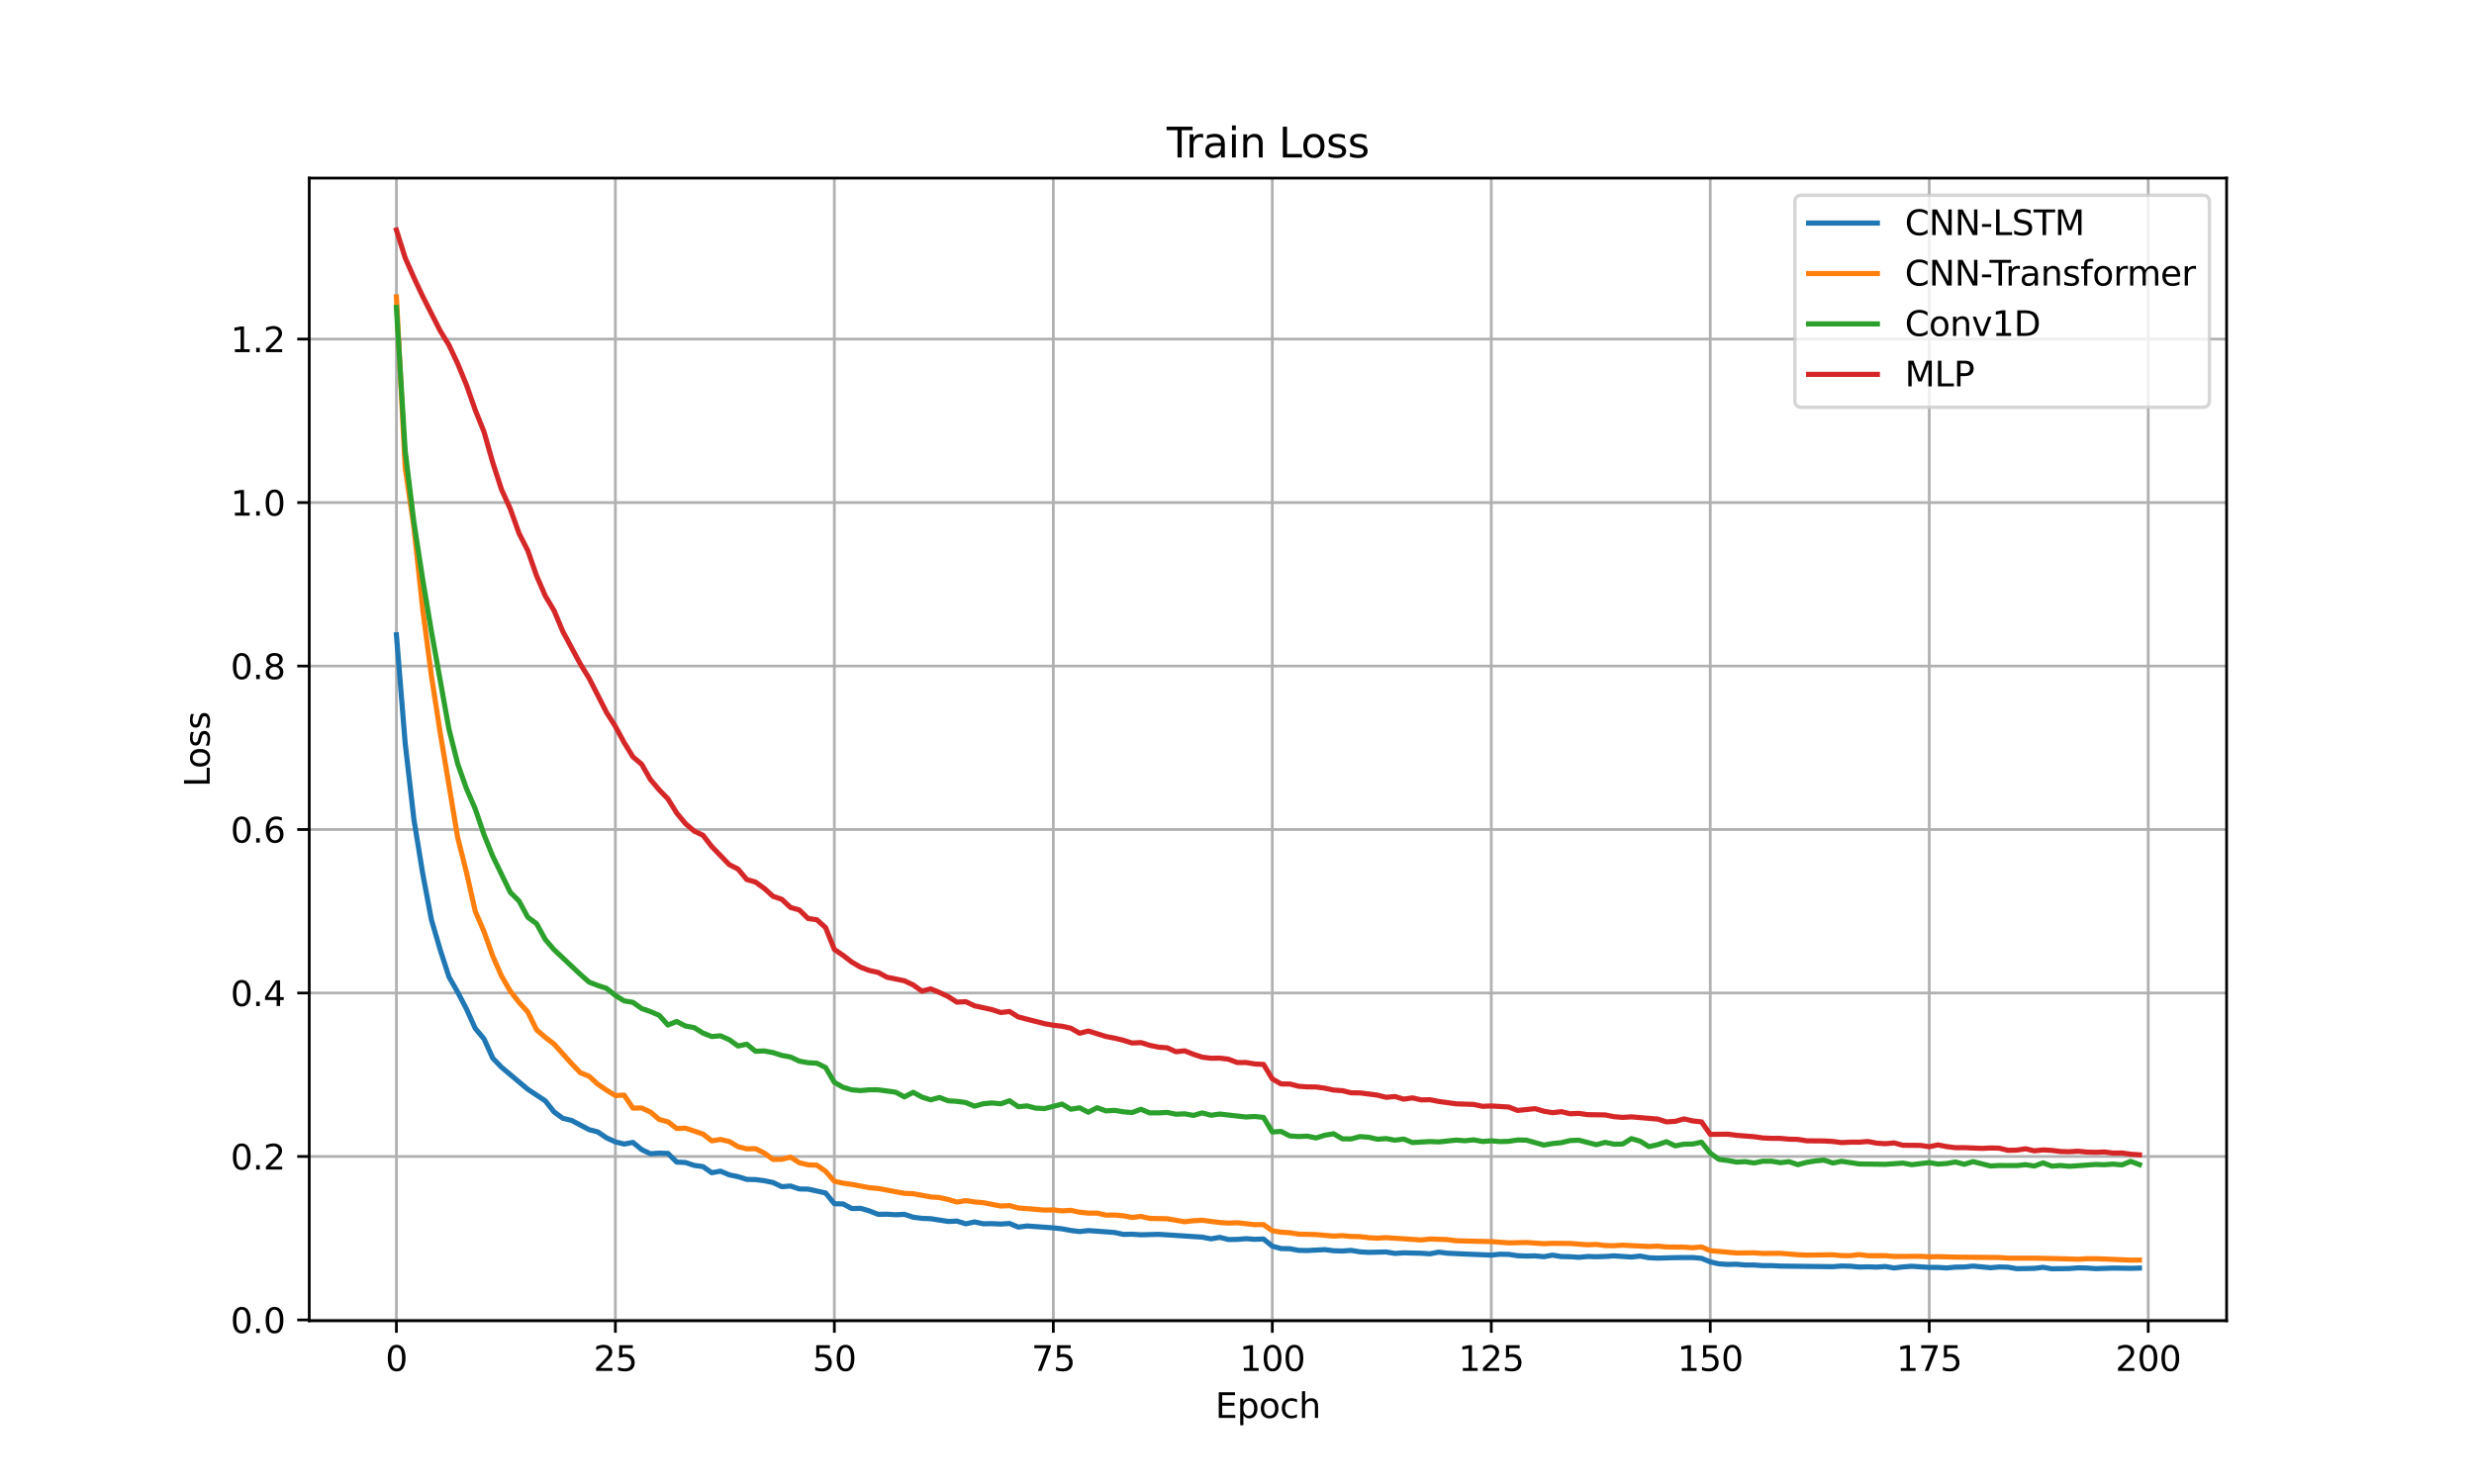 <?xml version="1.0" encoding="utf-8" standalone="no"?>
<!DOCTYPE svg PUBLIC "-//W3C//DTD SVG 1.1//EN"
  "http://www.w3.org/Graphics/SVG/1.1/DTD/svg11.dtd">
<svg xmlns:xlink="http://www.w3.org/1999/xlink" width="720pt" height="432pt" viewBox="0 0 720 432" xmlns="http://www.w3.org/2000/svg" version="1.1">
 <defs>
  <style type="text/css">*{stroke-linejoin: round; stroke-linecap: butt}</style>
 </defs>
 <g id="figure_1">
  <g id="patch_1">
   <path d="M 0 432 
L 720 432 
L 720 0 
L 0 0 
z
" style="fill: #ffffff"/>
  </g>
  <g id="axes_1">
   <g id="patch_2">
    <path d="M 90 384.48 
L 648 384.48 
L 648 51.84 
L 90 51.84 
z
" style="fill: #ffffff"/>
   </g>
   <g id="matplotlib.axis_1">
    <g id="xtick_1">
     <g id="line2d_1">
      <path d="M 115.364 384.48 
L 115.364 51.84 
" clip-path="url(#pbad1e0568b)" style="fill: none; stroke: #b0b0b0; stroke-width: 0.8; stroke-linecap: square"/>
     </g>
     <g id="line2d_2">
      <defs>
       <path id="ma5fd27fd58" d="M 0 0 
L 0 3.5 
" style="stroke: #000000; stroke-width: 0.8"/>
      </defs>
      <g>
       <use xlink:href="#ma5fd27fd58" x="115.364" y="384.48" style="stroke: #000000; stroke-width: 0.8"/>
      </g>
     </g>
     <g id="text_1">
      <!-- 0 -->
      <g transform="translate(112.182 399.078)scale(0.1 -0.1)">
       <defs>
        <path id="DejaVuSans-30" d="M 2034 4250 
Q 1547 4250 1301 3770 
Q 1056 3291 1056 2328 
Q 1056 1369 1301 889 
Q 1547 409 2034 409 
Q 2525 409 2770 889 
Q 3016 1369 3016 2328 
Q 3016 3291 2770 3770 
Q 2525 4250 2034 4250 
z
M 2034 4750 
Q 2819 4750 3233 4129 
Q 3647 3509 3647 2328 
Q 3647 1150 3233 529 
Q 2819 -91 2034 -91 
Q 1250 -91 836 529 
Q 422 1150 422 2328 
Q 422 3509 836 4129 
Q 1250 4750 2034 4750 
z
" transform="scale(0.016)"/>
       </defs>
       <use xlink:href="#DejaVuSans-30"/>
      </g>
     </g>
    </g>
    <g id="xtick_2">
     <g id="line2d_3">
      <path d="M 179.091 384.48 
L 179.091 51.84 
" clip-path="url(#pbad1e0568b)" style="fill: none; stroke: #b0b0b0; stroke-width: 0.8; stroke-linecap: square"/>
     </g>
     <g id="line2d_4">
      <g>
       <use xlink:href="#ma5fd27fd58" x="179.091" y="384.48" style="stroke: #000000; stroke-width: 0.8"/>
      </g>
     </g>
     <g id="text_2">
      <!-- 25 -->
      <g transform="translate(172.729 399.078)scale(0.1 -0.1)">
       <defs>
        <path id="DejaVuSans-32" d="M 1228 531 
L 3431 531 
L 3431 0 
L 469 0 
L 469 531 
Q 828 903 1448 1529 
Q 2069 2156 2228 2338 
Q 2531 2678 2651 2914 
Q 2772 3150 2772 3378 
Q 2772 3750 2511 3984 
Q 2250 4219 1831 4219 
Q 1534 4219 1204 4116 
Q 875 4013 500 3803 
L 500 4441 
Q 881 4594 1212 4672 
Q 1544 4750 1819 4750 
Q 2544 4750 2975 4387 
Q 3406 4025 3406 3419 
Q 3406 3131 3298 2873 
Q 3191 2616 2906 2266 
Q 2828 2175 2409 1742 
Q 1991 1309 1228 531 
z
" transform="scale(0.016)"/>
        <path id="DejaVuSans-35" d="M 691 4666 
L 3169 4666 
L 3169 4134 
L 1269 4134 
L 1269 2991 
Q 1406 3038 1543 3061 
Q 1681 3084 1819 3084 
Q 2600 3084 3056 2656 
Q 3513 2228 3513 1497 
Q 3513 744 3044 326 
Q 2575 -91 1722 -91 
Q 1428 -91 1123 -41 
Q 819 9 494 109 
L 494 744 
Q 775 591 1075 516 
Q 1375 441 1709 441 
Q 2250 441 2565 725 
Q 2881 1009 2881 1497 
Q 2881 1984 2565 2268 
Q 2250 2553 1709 2553 
Q 1456 2553 1204 2497 
Q 953 2441 691 2322 
L 691 4666 
z
" transform="scale(0.016)"/>
       </defs>
       <use xlink:href="#DejaVuSans-32"/>
       <use xlink:href="#DejaVuSans-35" x="63.623"/>
      </g>
     </g>
    </g>
    <g id="xtick_3">
     <g id="line2d_5">
      <path d="M 242.819 384.48 
L 242.819 51.84 
" clip-path="url(#pbad1e0568b)" style="fill: none; stroke: #b0b0b0; stroke-width: 0.8; stroke-linecap: square"/>
     </g>
     <g id="line2d_6">
      <g>
       <use xlink:href="#ma5fd27fd58" x="242.819" y="384.48" style="stroke: #000000; stroke-width: 0.8"/>
      </g>
     </g>
     <g id="text_3">
      <!-- 50 -->
      <g transform="translate(236.457 399.078)scale(0.1 -0.1)">
       <use xlink:href="#DejaVuSans-35"/>
       <use xlink:href="#DejaVuSans-30" x="63.623"/>
      </g>
     </g>
    </g>
    <g id="xtick_4">
     <g id="line2d_7">
      <path d="M 306.547 384.48 
L 306.547 51.84 
" clip-path="url(#pbad1e0568b)" style="fill: none; stroke: #b0b0b0; stroke-width: 0.8; stroke-linecap: square"/>
     </g>
     <g id="line2d_8">
      <g>
       <use xlink:href="#ma5fd27fd58" x="306.547" y="384.48" style="stroke: #000000; stroke-width: 0.8"/>
      </g>
     </g>
     <g id="text_4">
      <!-- 75 -->
      <g transform="translate(300.184 399.078)scale(0.1 -0.1)">
       <defs>
        <path id="DejaVuSans-37" d="M 525 4666 
L 3525 4666 
L 3525 4397 
L 1831 0 
L 1172 0 
L 2766 4134 
L 525 4134 
L 525 4666 
z
" transform="scale(0.016)"/>
       </defs>
       <use xlink:href="#DejaVuSans-37"/>
       <use xlink:href="#DejaVuSans-35" x="63.623"/>
      </g>
     </g>
    </g>
    <g id="xtick_5">
     <g id="line2d_9">
      <path d="M 370.275 384.48 
L 370.275 51.84 
" clip-path="url(#pbad1e0568b)" style="fill: none; stroke: #b0b0b0; stroke-width: 0.8; stroke-linecap: square"/>
     </g>
     <g id="line2d_10">
      <g>
       <use xlink:href="#ma5fd27fd58" x="370.275" y="384.48" style="stroke: #000000; stroke-width: 0.8"/>
      </g>
     </g>
     <g id="text_5">
      <!-- 100 -->
      <g transform="translate(360.731 399.078)scale(0.1 -0.1)">
       <defs>
        <path id="DejaVuSans-31" d="M 794 531 
L 1825 531 
L 1825 4091 
L 703 3866 
L 703 4441 
L 1819 4666 
L 2450 4666 
L 2450 531 
L 3481 531 
L 3481 0 
L 794 0 
L 794 531 
z
" transform="scale(0.016)"/>
       </defs>
       <use xlink:href="#DejaVuSans-31"/>
       <use xlink:href="#DejaVuSans-30" x="63.623"/>
       <use xlink:href="#DejaVuSans-30" x="127.246"/>
      </g>
     </g>
    </g>
    <g id="xtick_6">
     <g id="line2d_11">
      <path d="M 434.002 384.48 
L 434.002 51.84 
" clip-path="url(#pbad1e0568b)" style="fill: none; stroke: #b0b0b0; stroke-width: 0.8; stroke-linecap: square"/>
     </g>
     <g id="line2d_12">
      <g>
       <use xlink:href="#ma5fd27fd58" x="434.002" y="384.48" style="stroke: #000000; stroke-width: 0.8"/>
      </g>
     </g>
     <g id="text_6">
      <!-- 125 -->
      <g transform="translate(424.459 399.078)scale(0.1 -0.1)">
       <use xlink:href="#DejaVuSans-31"/>
       <use xlink:href="#DejaVuSans-32" x="63.623"/>
       <use xlink:href="#DejaVuSans-35" x="127.246"/>
      </g>
     </g>
    </g>
    <g id="xtick_7">
     <g id="line2d_13">
      <path d="M 497.73 384.48 
L 497.73 51.84 
" clip-path="url(#pbad1e0568b)" style="fill: none; stroke: #b0b0b0; stroke-width: 0.8; stroke-linecap: square"/>
     </g>
     <g id="line2d_14">
      <g>
       <use xlink:href="#ma5fd27fd58" x="497.73" y="384.48" style="stroke: #000000; stroke-width: 0.8"/>
      </g>
     </g>
     <g id="text_7">
      <!-- 150 -->
      <g transform="translate(488.186 399.078)scale(0.1 -0.1)">
       <use xlink:href="#DejaVuSans-31"/>
       <use xlink:href="#DejaVuSans-35" x="63.623"/>
       <use xlink:href="#DejaVuSans-30" x="127.246"/>
      </g>
     </g>
    </g>
    <g id="xtick_8">
     <g id="line2d_15">
      <path d="M 561.458 384.48 
L 561.458 51.84 
" clip-path="url(#pbad1e0568b)" style="fill: none; stroke: #b0b0b0; stroke-width: 0.8; stroke-linecap: square"/>
     </g>
     <g id="line2d_16">
      <g>
       <use xlink:href="#ma5fd27fd58" x="561.458" y="384.48" style="stroke: #000000; stroke-width: 0.8"/>
      </g>
     </g>
     <g id="text_8">
      <!-- 175 -->
      <g transform="translate(551.914 399.078)scale(0.1 -0.1)">
       <use xlink:href="#DejaVuSans-31"/>
       <use xlink:href="#DejaVuSans-37" x="63.623"/>
       <use xlink:href="#DejaVuSans-35" x="127.246"/>
      </g>
     </g>
    </g>
    <g id="xtick_9">
     <g id="line2d_17">
      <path d="M 625.185 384.48 
L 625.185 51.84 
" clip-path="url(#pbad1e0568b)" style="fill: none; stroke: #b0b0b0; stroke-width: 0.8; stroke-linecap: square"/>
     </g>
     <g id="line2d_18">
      <g>
       <use xlink:href="#ma5fd27fd58" x="625.185" y="384.48" style="stroke: #000000; stroke-width: 0.8"/>
      </g>
     </g>
     <g id="text_9">
      <!-- 200 -->
      <g transform="translate(615.642 399.078)scale(0.1 -0.1)">
       <use xlink:href="#DejaVuSans-32"/>
       <use xlink:href="#DejaVuSans-30" x="63.623"/>
       <use xlink:href="#DejaVuSans-30" x="127.246"/>
      </g>
     </g>
    </g>
    <g id="text_10">
     <!-- Epoch -->
     <g transform="translate(353.689 412.757)scale(0.1 -0.1)">
      <defs>
       <path id="DejaVuSans-45" d="M 628 4666 
L 3578 4666 
L 3578 4134 
L 1259 4134 
L 1259 2753 
L 3481 2753 
L 3481 2222 
L 1259 2222 
L 1259 531 
L 3634 531 
L 3634 0 
L 628 0 
L 628 4666 
z
" transform="scale(0.016)"/>
       <path id="DejaVuSans-70" d="M 1159 525 
L 1159 -1331 
L 581 -1331 
L 581 3500 
L 1159 3500 
L 1159 2969 
Q 1341 3281 1617 3432 
Q 1894 3584 2278 3584 
Q 2916 3584 3314 3078 
Q 3713 2572 3713 1747 
Q 3713 922 3314 415 
Q 2916 -91 2278 -91 
Q 1894 -91 1617 61 
Q 1341 213 1159 525 
z
M 3116 1747 
Q 3116 2381 2855 2742 
Q 2594 3103 2138 3103 
Q 1681 3103 1420 2742 
Q 1159 2381 1159 1747 
Q 1159 1113 1420 752 
Q 1681 391 2138 391 
Q 2594 391 2855 752 
Q 3116 1113 3116 1747 
z
" transform="scale(0.016)"/>
       <path id="DejaVuSans-6f" d="M 1959 3097 
Q 1497 3097 1228 2736 
Q 959 2375 959 1747 
Q 959 1119 1226 758 
Q 1494 397 1959 397 
Q 2419 397 2687 759 
Q 2956 1122 2956 1747 
Q 2956 2369 2687 2733 
Q 2419 3097 1959 3097 
z
M 1959 3584 
Q 2709 3584 3137 3096 
Q 3566 2609 3566 1747 
Q 3566 888 3137 398 
Q 2709 -91 1959 -91 
Q 1206 -91 779 398 
Q 353 888 353 1747 
Q 353 2609 779 3096 
Q 1206 3584 1959 3584 
z
" transform="scale(0.016)"/>
       <path id="DejaVuSans-63" d="M 3122 3366 
L 3122 2828 
Q 2878 2963 2633 3030 
Q 2388 3097 2138 3097 
Q 1578 3097 1268 2742 
Q 959 2388 959 1747 
Q 959 1106 1268 751 
Q 1578 397 2138 397 
Q 2388 397 2633 464 
Q 2878 531 3122 666 
L 3122 134 
Q 2881 22 2623 -34 
Q 2366 -91 2075 -91 
Q 1284 -91 818 406 
Q 353 903 353 1747 
Q 353 2603 823 3093 
Q 1294 3584 2113 3584 
Q 2378 3584 2631 3529 
Q 2884 3475 3122 3366 
z
" transform="scale(0.016)"/>
       <path id="DejaVuSans-68" d="M 3513 2113 
L 3513 0 
L 2938 0 
L 2938 2094 
Q 2938 2591 2744 2837 
Q 2550 3084 2163 3084 
Q 1697 3084 1428 2787 
Q 1159 2491 1159 1978 
L 1159 0 
L 581 0 
L 581 4863 
L 1159 4863 
L 1159 2956 
Q 1366 3272 1645 3428 
Q 1925 3584 2291 3584 
Q 2894 3584 3203 3211 
Q 3513 2838 3513 2113 
z
" transform="scale(0.016)"/>
      </defs>
      <use xlink:href="#DejaVuSans-45"/>
      <use xlink:href="#DejaVuSans-70" x="63.184"/>
      <use xlink:href="#DejaVuSans-6f" x="126.66"/>
      <use xlink:href="#DejaVuSans-63" x="187.842"/>
      <use xlink:href="#DejaVuSans-68" x="242.822"/>
     </g>
    </g>
   </g>
   <g id="matplotlib.axis_2">
    <g id="ytick_1">
     <g id="line2d_19">
      <path d="M 90 384.241 
L 648 384.241 
" clip-path="url(#pbad1e0568b)" style="fill: none; stroke: #b0b0b0; stroke-width: 0.8; stroke-linecap: square"/>
     </g>
     <g id="line2d_20">
      <defs>
       <path id="m59b49e3c3a" d="M 0 0 
L -3.5 0 
" style="stroke: #000000; stroke-width: 0.8"/>
      </defs>
      <g>
       <use xlink:href="#m59b49e3c3a" x="90" y="384.241" style="stroke: #000000; stroke-width: 0.8"/>
      </g>
     </g>
     <g id="text_11">
      <!-- 0.0 -->
      <g transform="translate(67.097 388.04)scale(0.1 -0.1)">
       <defs>
        <path id="DejaVuSans-2e" d="M 684 794 
L 1344 794 
L 1344 0 
L 684 0 
L 684 794 
z
" transform="scale(0.016)"/>
       </defs>
       <use xlink:href="#DejaVuSans-30"/>
       <use xlink:href="#DejaVuSans-2e" x="63.623"/>
       <use xlink:href="#DejaVuSans-30" x="95.41"/>
      </g>
     </g>
    </g>
    <g id="ytick_2">
     <g id="line2d_21">
      <path d="M 90 336.653 
L 648 336.653 
" clip-path="url(#pbad1e0568b)" style="fill: none; stroke: #b0b0b0; stroke-width: 0.8; stroke-linecap: square"/>
     </g>
     <g id="line2d_22">
      <g>
       <use xlink:href="#m59b49e3c3a" x="90" y="336.653" style="stroke: #000000; stroke-width: 0.8"/>
      </g>
     </g>
     <g id="text_12">
      <!-- 0.2 -->
      <g transform="translate(67.097 340.452)scale(0.1 -0.1)">
       <use xlink:href="#DejaVuSans-30"/>
       <use xlink:href="#DejaVuSans-2e" x="63.623"/>
       <use xlink:href="#DejaVuSans-32" x="95.41"/>
      </g>
     </g>
    </g>
    <g id="ytick_3">
     <g id="line2d_23">
      <path d="M 90 289.065 
L 648 289.065 
" clip-path="url(#pbad1e0568b)" style="fill: none; stroke: #b0b0b0; stroke-width: 0.8; stroke-linecap: square"/>
     </g>
     <g id="line2d_24">
      <g>
       <use xlink:href="#m59b49e3c3a" x="90" y="289.065" style="stroke: #000000; stroke-width: 0.8"/>
      </g>
     </g>
     <g id="text_13">
      <!-- 0.4 -->
      <g transform="translate(67.097 292.864)scale(0.1 -0.1)">
       <defs>
        <path id="DejaVuSans-34" d="M 2419 4116 
L 825 1625 
L 2419 1625 
L 2419 4116 
z
M 2253 4666 
L 3047 4666 
L 3047 1625 
L 3713 1625 
L 3713 1100 
L 3047 1100 
L 3047 0 
L 2419 0 
L 2419 1100 
L 313 1100 
L 313 1709 
L 2253 4666 
z
" transform="scale(0.016)"/>
       </defs>
       <use xlink:href="#DejaVuSans-30"/>
       <use xlink:href="#DejaVuSans-2e" x="63.623"/>
       <use xlink:href="#DejaVuSans-34" x="95.41"/>
      </g>
     </g>
    </g>
    <g id="ytick_4">
     <g id="line2d_25">
      <path d="M 90 241.477 
L 648 241.477 
" clip-path="url(#pbad1e0568b)" style="fill: none; stroke: #b0b0b0; stroke-width: 0.8; stroke-linecap: square"/>
     </g>
     <g id="line2d_26">
      <g>
       <use xlink:href="#m59b49e3c3a" x="90" y="241.477" style="stroke: #000000; stroke-width: 0.8"/>
      </g>
     </g>
     <g id="text_14">
      <!-- 0.6 -->
      <g transform="translate(67.097 245.276)scale(0.1 -0.1)">
       <defs>
        <path id="DejaVuSans-36" d="M 2113 2584 
Q 1688 2584 1439 2293 
Q 1191 2003 1191 1497 
Q 1191 994 1439 701 
Q 1688 409 2113 409 
Q 2538 409 2786 701 
Q 3034 994 3034 1497 
Q 3034 2003 2786 2293 
Q 2538 2584 2113 2584 
z
M 3366 4563 
L 3366 3988 
Q 3128 4100 2886 4159 
Q 2644 4219 2406 4219 
Q 1781 4219 1451 3797 
Q 1122 3375 1075 2522 
Q 1259 2794 1537 2939 
Q 1816 3084 2150 3084 
Q 2853 3084 3261 2657 
Q 3669 2231 3669 1497 
Q 3669 778 3244 343 
Q 2819 -91 2113 -91 
Q 1303 -91 875 529 
Q 447 1150 447 2328 
Q 447 3434 972 4092 
Q 1497 4750 2381 4750 
Q 2619 4750 2861 4703 
Q 3103 4656 3366 4563 
z
" transform="scale(0.016)"/>
       </defs>
       <use xlink:href="#DejaVuSans-30"/>
       <use xlink:href="#DejaVuSans-2e" x="63.623"/>
       <use xlink:href="#DejaVuSans-36" x="95.41"/>
      </g>
     </g>
    </g>
    <g id="ytick_5">
     <g id="line2d_27">
      <path d="M 90 193.889 
L 648 193.889 
" clip-path="url(#pbad1e0568b)" style="fill: none; stroke: #b0b0b0; stroke-width: 0.8; stroke-linecap: square"/>
     </g>
     <g id="line2d_28">
      <g>
       <use xlink:href="#m59b49e3c3a" x="90" y="193.889" style="stroke: #000000; stroke-width: 0.8"/>
      </g>
     </g>
     <g id="text_15">
      <!-- 0.8 -->
      <g transform="translate(67.097 197.688)scale(0.1 -0.1)">
       <defs>
        <path id="DejaVuSans-38" d="M 2034 2216 
Q 1584 2216 1326 1975 
Q 1069 1734 1069 1313 
Q 1069 891 1326 650 
Q 1584 409 2034 409 
Q 2484 409 2743 651 
Q 3003 894 3003 1313 
Q 3003 1734 2745 1975 
Q 2488 2216 2034 2216 
z
M 1403 2484 
Q 997 2584 770 2862 
Q 544 3141 544 3541 
Q 544 4100 942 4425 
Q 1341 4750 2034 4750 
Q 2731 4750 3128 4425 
Q 3525 4100 3525 3541 
Q 3525 3141 3298 2862 
Q 3072 2584 2669 2484 
Q 3125 2378 3379 2068 
Q 3634 1759 3634 1313 
Q 3634 634 3220 271 
Q 2806 -91 2034 -91 
Q 1263 -91 848 271 
Q 434 634 434 1313 
Q 434 1759 690 2068 
Q 947 2378 1403 2484 
z
M 1172 3481 
Q 1172 3119 1398 2916 
Q 1625 2713 2034 2713 
Q 2441 2713 2670 2916 
Q 2900 3119 2900 3481 
Q 2900 3844 2670 4047 
Q 2441 4250 2034 4250 
Q 1625 4250 1398 4047 
Q 1172 3844 1172 3481 
z
" transform="scale(0.016)"/>
       </defs>
       <use xlink:href="#DejaVuSans-30"/>
       <use xlink:href="#DejaVuSans-2e" x="63.623"/>
       <use xlink:href="#DejaVuSans-38" x="95.41"/>
      </g>
     </g>
    </g>
    <g id="ytick_6">
     <g id="line2d_29">
      <path d="M 90 146.301 
L 648 146.301 
" clip-path="url(#pbad1e0568b)" style="fill: none; stroke: #b0b0b0; stroke-width: 0.8; stroke-linecap: square"/>
     </g>
     <g id="line2d_30">
      <g>
       <use xlink:href="#m59b49e3c3a" x="90" y="146.301" style="stroke: #000000; stroke-width: 0.8"/>
      </g>
     </g>
     <g id="text_16">
      <!-- 1.0 -->
      <g transform="translate(67.097 150.1)scale(0.1 -0.1)">
       <use xlink:href="#DejaVuSans-31"/>
       <use xlink:href="#DejaVuSans-2e" x="63.623"/>
       <use xlink:href="#DejaVuSans-30" x="95.41"/>
      </g>
     </g>
    </g>
    <g id="ytick_7">
     <g id="line2d_31">
      <path d="M 90 98.713 
L 648 98.713 
" clip-path="url(#pbad1e0568b)" style="fill: none; stroke: #b0b0b0; stroke-width: 0.8; stroke-linecap: square"/>
     </g>
     <g id="line2d_32">
      <g>
       <use xlink:href="#m59b49e3c3a" x="90" y="98.713" style="stroke: #000000; stroke-width: 0.8"/>
      </g>
     </g>
     <g id="text_17">
      <!-- 1.2 -->
      <g transform="translate(67.097 102.512)scale(0.1 -0.1)">
       <use xlink:href="#DejaVuSans-31"/>
       <use xlink:href="#DejaVuSans-2e" x="63.623"/>
       <use xlink:href="#DejaVuSans-32" x="95.41"/>
      </g>
     </g>
    </g>
    <g id="text_18">
     <!-- Loss -->
     <g transform="translate(61.017 229.127)rotate(-90)scale(0.1 -0.1)">
      <defs>
       <path id="DejaVuSans-4c" d="M 628 4666 
L 1259 4666 
L 1259 531 
L 3531 531 
L 3531 0 
L 628 0 
L 628 4666 
z
" transform="scale(0.016)"/>
       <path id="DejaVuSans-73" d="M 2834 3397 
L 2834 2853 
Q 2591 2978 2328 3040 
Q 2066 3103 1784 3103 
Q 1356 3103 1142 2972 
Q 928 2841 928 2578 
Q 928 2378 1081 2264 
Q 1234 2150 1697 2047 
L 1894 2003 
Q 2506 1872 2764 1633 
Q 3022 1394 3022 966 
Q 3022 478 2636 193 
Q 2250 -91 1575 -91 
Q 1294 -91 989 -36 
Q 684 19 347 128 
L 347 722 
Q 666 556 975 473 
Q 1284 391 1588 391 
Q 1994 391 2212 530 
Q 2431 669 2431 922 
Q 2431 1156 2273 1281 
Q 2116 1406 1581 1522 
L 1381 1569 
Q 847 1681 609 1914 
Q 372 2147 372 2553 
Q 372 3047 722 3315 
Q 1072 3584 1716 3584 
Q 2034 3584 2315 3537 
Q 2597 3491 2834 3397 
z
" transform="scale(0.016)"/>
      </defs>
      <use xlink:href="#DejaVuSans-4c"/>
      <use xlink:href="#DejaVuSans-6f" x="53.963"/>
      <use xlink:href="#DejaVuSans-73" x="115.145"/>
      <use xlink:href="#DejaVuSans-73" x="167.244"/>
     </g>
    </g>
   </g>
   <g id="line2d_33">
    <path d="M 115.364 184.794 
L 117.913 216.303 
L 120.462 238.545 
L 123.011 254.253 
L 125.56 267.762 
L 128.109 276.482 
L 130.658 284.368 
L 133.207 288.833 
L 135.757 293.726 
L 138.306 299.362 
L 140.855 302.41 
L 143.404 308.034 
L 145.953 310.68 
L 153.6 317.102 
L 158.698 320.463 
L 161.248 323.695 
L 163.797 325.539 
L 166.346 326.159 
L 171.444 328.85 
L 173.993 329.515 
L 176.542 331.251 
L 179.091 332.407 
L 181.64 333.039 
L 184.19 332.56 
L 186.739 334.662 
L 189.288 335.859 
L 191.837 335.689 
L 194.386 335.761 
L 196.935 338.283 
L 199.484 338.415 
L 202.033 339.255 
L 204.582 339.604 
L 207.132 341.382 
L 209.681 340.93 
L 212.23 342.008 
L 214.779 342.52 
L 217.328 343.333 
L 219.877 343.384 
L 222.426 343.717 
L 224.975 344.237 
L 227.524 345.451 
L 230.074 345.262 
L 232.623 346.113 
L 235.172 346.155 
L 240.27 347.283 
L 242.819 350.411 
L 245.368 350.475 
L 247.917 351.817 
L 250.466 351.753 
L 253.016 352.507 
L 255.565 353.498 
L 258.114 353.459 
L 260.663 353.619 
L 263.212 353.502 
L 265.761 354.337 
L 268.31 354.672 
L 270.859 354.769 
L 275.958 355.57 
L 278.507 355.469 
L 281.056 356.261 
L 283.605 355.707 
L 286.154 356.254 
L 288.703 356.207 
L 291.252 356.329 
L 293.801 356.158 
L 296.35 357.22 
L 298.899 356.885 
L 306.547 357.44 
L 309.096 357.719 
L 311.645 358.196 
L 314.194 358.512 
L 316.743 358.224 
L 324.391 358.779 
L 326.94 359.34 
L 329.489 359.282 
L 332.038 359.46 
L 337.136 359.317 
L 349.882 360.136 
L 352.431 360.64 
L 354.98 360.191 
L 357.529 360.831 
L 360.078 360.787 
L 362.627 360.583 
L 365.176 360.769 
L 367.725 360.688 
L 370.275 362.754 
L 372.824 363.469 
L 375.373 363.512 
L 377.922 363.981 
L 380.471 364.034 
L 385.569 363.774 
L 388.118 364.103 
L 390.667 364.173 
L 393.217 363.999 
L 395.766 364.417 
L 398.315 364.568 
L 403.413 364.448 
L 405.962 364.879 
L 408.511 364.701 
L 413.609 364.826 
L 416.159 364.995 
L 418.708 364.501 
L 421.257 364.818 
L 426.355 365.056 
L 434.002 365.365 
L 436.551 365.104 
L 439.101 365.158 
L 441.65 365.543 
L 444.199 365.641 
L 446.748 365.591 
L 449.297 365.83 
L 451.846 365.374 
L 454.395 365.793 
L 456.944 365.842 
L 459.493 366.011 
L 462.042 365.772 
L 464.592 365.838 
L 467.141 365.774 
L 469.69 365.587 
L 474.788 365.933 
L 477.337 365.644 
L 479.886 366.125 
L 482.435 366.247 
L 487.534 366.101 
L 492.632 366.075 
L 495.181 366.306 
L 497.73 367.33 
L 500.279 367.914 
L 502.828 368.08 
L 505.377 368.025 
L 507.926 368.255 
L 510.476 368.256 
L 513.025 368.436 
L 515.574 368.425 
L 518.123 368.562 
L 533.418 368.739 
L 535.967 368.542 
L 538.516 368.605 
L 541.065 368.842 
L 543.614 368.783 
L 546.163 368.859 
L 548.712 368.692 
L 551.261 369.114 
L 553.81 368.806 
L 556.36 368.616 
L 561.458 368.947 
L 564.007 368.95 
L 566.556 369.105 
L 569.105 368.868 
L 571.654 368.83 
L 574.203 368.564 
L 579.302 369.043 
L 581.851 368.826 
L 584.4 368.883 
L 586.949 369.323 
L 592.047 369.23 
L 594.596 368.917 
L 597.145 369.354 
L 602.243 369.279 
L 604.793 369.081 
L 607.342 369.133 
L 609.891 369.314 
L 614.989 369.144 
L 620.087 369.217 
L 622.636 369.142 
L 622.636 369.142 
" clip-path="url(#pbad1e0568b)" style="fill: none; stroke: #1f77b4; stroke-width: 1.5; stroke-linecap: square"/>
   </g>
   <g id="line2d_34">
    <path d="M 115.364 86.419 
L 117.913 136.017 
L 120.462 153.474 
L 123.011 177.276 
L 125.56 196.757 
L 128.109 213.294 
L 133.207 243.845 
L 135.757 253.951 
L 138.306 265.262 
L 140.855 271.172 
L 143.404 278.313 
L 145.953 284.131 
L 148.502 288.518 
L 151.051 291.782 
L 153.6 294.592 
L 156.149 299.765 
L 158.698 301.985 
L 161.248 303.925 
L 166.346 309.625 
L 168.895 312.278 
L 171.444 313.3 
L 173.993 315.625 
L 176.542 317.37 
L 179.091 318.931 
L 181.64 318.785 
L 184.19 322.572 
L 186.739 322.542 
L 189.288 323.707 
L 191.837 325.88 
L 194.386 326.559 
L 196.935 328.513 
L 199.484 328.407 
L 204.582 330.121 
L 207.132 332.106 
L 209.681 331.706 
L 212.23 332.284 
L 214.779 333.799 
L 217.328 334.441 
L 219.877 334.392 
L 222.426 335.661 
L 224.975 337.508 
L 227.524 337.483 
L 230.074 336.841 
L 232.623 338.482 
L 235.172 339.093 
L 237.721 339.187 
L 240.27 340.951 
L 242.819 343.855 
L 245.368 344.425 
L 247.917 344.781 
L 253.016 345.746 
L 255.565 345.97 
L 263.212 347.388 
L 265.761 347.493 
L 270.859 348.438 
L 273.408 348.605 
L 275.958 349.188 
L 278.507 349.939 
L 281.056 349.5 
L 283.605 349.885 
L 286.154 350.109 
L 291.252 351.075 
L 293.801 350.956 
L 296.35 351.644 
L 303.998 352.263 
L 306.547 352.211 
L 309.096 352.487 
L 311.645 352.336 
L 314.194 352.889 
L 316.743 353.138 
L 319.292 353.146 
L 321.841 353.719 
L 324.391 353.702 
L 326.94 353.923 
L 329.489 354.405 
L 332.038 354.106 
L 334.587 354.681 
L 339.685 354.791 
L 344.783 355.658 
L 347.333 355.354 
L 349.882 355.229 
L 354.98 355.882 
L 357.529 356.041 
L 360.078 355.953 
L 365.176 356.499 
L 367.725 356.478 
L 370.275 358.263 
L 372.824 358.691 
L 375.373 358.858 
L 377.922 359.258 
L 383.02 359.384 
L 388.118 359.832 
L 390.667 359.692 
L 393.217 359.935 
L 395.766 359.98 
L 398.315 360.295 
L 400.864 360.435 
L 403.413 360.285 
L 413.609 360.96 
L 416.159 360.679 
L 421.257 360.851 
L 423.806 361.198 
L 434.002 361.435 
L 439.101 361.81 
L 444.199 361.693 
L 449.297 362.044 
L 451.846 361.942 
L 456.944 361.98 
L 462.042 362.368 
L 464.592 362.255 
L 467.141 362.589 
L 469.69 362.636 
L 472.239 362.474 
L 479.886 362.863 
L 482.435 362.759 
L 484.984 362.996 
L 490.083 363.045 
L 492.632 363.221 
L 495.181 362.989 
L 497.73 364.077 
L 505.377 364.75 
L 510.476 364.699 
L 513.025 364.885 
L 518.123 364.842 
L 523.221 365.264 
L 525.77 365.359 
L 533.418 365.275 
L 535.967 365.511 
L 538.516 365.534 
L 541.065 365.216 
L 543.614 365.541 
L 548.712 365.538 
L 551.261 365.759 
L 558.909 365.713 
L 561.458 365.872 
L 564.007 365.808 
L 569.105 365.952 
L 581.851 366.066 
L 584.4 366.256 
L 592.047 366.258 
L 599.694 366.413 
L 604.793 366.579 
L 607.342 366.421 
L 609.891 366.403 
L 620.087 366.827 
L 622.636 366.808 
L 622.636 366.808 
" clip-path="url(#pbad1e0568b)" style="fill: none; stroke: #ff7f0e; stroke-width: 1.5; stroke-linecap: square"/>
   </g>
   <g id="line2d_35">
    <path d="M 115.364 89.498 
L 117.913 131.187 
L 120.462 152.067 
L 123.011 168.609 
L 125.56 183.859 
L 130.658 212.232 
L 133.207 222.349 
L 135.757 229.584 
L 138.306 235.468 
L 140.855 242.959 
L 143.404 249.238 
L 148.502 259.747 
L 151.051 262.29 
L 153.6 266.998 
L 156.149 268.879 
L 158.698 273.502 
L 161.248 276.463 
L 168.895 283.653 
L 171.444 285.895 
L 173.993 286.886 
L 176.542 287.72 
L 179.091 289.781 
L 181.64 291.362 
L 184.19 291.779 
L 186.739 293.585 
L 189.288 294.472 
L 191.837 295.558 
L 194.386 298.389 
L 196.935 297.366 
L 199.484 298.669 
L 202.033 299.144 
L 204.582 300.727 
L 207.132 301.743 
L 209.681 301.526 
L 212.23 302.659 
L 214.779 304.494 
L 217.328 303.968 
L 219.877 306.029 
L 222.426 305.941 
L 224.975 306.419 
L 227.524 307.23 
L 230.074 307.702 
L 232.623 308.899 
L 235.172 309.364 
L 237.721 309.495 
L 240.27 310.76 
L 242.819 315.079 
L 245.368 316.523 
L 247.917 317.266 
L 250.466 317.475 
L 253.016 317.243 
L 255.565 317.249 
L 260.663 317.939 
L 263.212 319.312 
L 265.761 317.968 
L 268.31 319.366 
L 270.859 320.169 
L 273.408 319.479 
L 275.958 320.448 
L 278.507 320.608 
L 281.056 320.96 
L 283.605 322.005 
L 286.154 321.315 
L 288.703 321.07 
L 291.252 321.326 
L 293.801 320.433 
L 296.35 322.17 
L 298.899 321.935 
L 301.449 322.589 
L 303.998 322.713 
L 309.096 321.407 
L 311.645 322.9 
L 314.194 322.495 
L 316.743 323.782 
L 319.292 322.459 
L 321.841 323.381 
L 324.391 323.232 
L 326.94 323.653 
L 329.489 323.863 
L 332.038 322.918 
L 334.587 323.969 
L 337.136 323.966 
L 339.685 323.822 
L 342.234 324.353 
L 344.783 324.242 
L 347.333 324.703 
L 349.882 323.967 
L 352.431 324.657 
L 354.98 324.303 
L 362.627 325.164 
L 365.176 325.006 
L 367.725 325.292 
L 370.275 329.524 
L 372.824 329.356 
L 375.373 330.679 
L 377.922 330.838 
L 380.471 330.739 
L 383.02 331.269 
L 385.569 330.464 
L 388.118 330.044 
L 390.667 331.517 
L 393.217 331.546 
L 395.766 330.867 
L 398.315 331.05 
L 400.864 331.632 
L 403.413 331.445 
L 405.962 331.918 
L 408.511 331.578 
L 411.06 332.599 
L 416.159 332.308 
L 418.708 332.42 
L 423.806 331.881 
L 426.355 332.073 
L 428.904 331.813 
L 431.453 332.291 
L 434.002 332.093 
L 436.551 332.32 
L 439.101 332.24 
L 441.65 331.856 
L 444.199 331.9 
L 449.297 333.333 
L 451.846 332.887 
L 454.395 332.646 
L 456.944 332.016 
L 459.493 331.919 
L 464.592 333.236 
L 467.141 332.538 
L 469.69 333.076 
L 472.239 333.025 
L 474.788 331.463 
L 477.337 332.207 
L 479.886 333.781 
L 482.435 333.221 
L 484.984 332.353 
L 487.534 333.561 
L 490.083 333.066 
L 492.632 333.028 
L 495.181 332.498 
L 497.73 335.69 
L 500.279 337.499 
L 502.828 337.825 
L 505.377 338.289 
L 507.926 338.167 
L 510.476 338.552 
L 513.025 338.039 
L 515.574 338.033 
L 518.123 338.461 
L 520.672 338.162 
L 523.221 339.045 
L 525.77 338.354 
L 528.319 337.956 
L 530.868 337.712 
L 533.418 338.561 
L 535.967 338.051 
L 541.065 338.829 
L 548.712 338.939 
L 553.81 338.582 
L 556.36 339.048 
L 561.458 338.436 
L 564.007 338.867 
L 566.556 338.7 
L 569.105 338.255 
L 571.654 338.941 
L 574.203 338.157 
L 579.302 339.422 
L 581.851 339.29 
L 586.949 339.309 
L 589.498 339.048 
L 592.047 339.438 
L 594.596 338.517 
L 597.145 339.469 
L 599.694 339.282 
L 602.243 339.519 
L 609.891 338.978 
L 612.44 339.056 
L 614.989 338.87 
L 617.538 339.114 
L 620.087 338.08 
L 622.636 339.022 
L 622.636 339.022 
" clip-path="url(#pbad1e0568b)" style="fill: none; stroke: #2ca02c; stroke-width: 1.5; stroke-linecap: square"/>
   </g>
   <g id="line2d_36">
    <path d="M 115.364 66.96 
L 117.913 75.036 
L 120.462 80.834 
L 123.011 86.258 
L 128.109 96.315 
L 130.658 100.453 
L 133.207 105.884 
L 135.757 112.083 
L 138.306 119.352 
L 140.855 125.694 
L 143.404 134.641 
L 145.953 142.493 
L 148.502 148.119 
L 151.051 155.258 
L 153.6 160.267 
L 156.149 167.591 
L 158.698 173.481 
L 161.248 177.742 
L 163.797 183.822 
L 168.895 193.302 
L 171.444 197.438 
L 176.542 207.436 
L 179.091 211.45 
L 181.64 216.158 
L 184.19 220.313 
L 186.739 222.477 
L 189.288 226.92 
L 191.837 229.932 
L 194.386 232.552 
L 196.935 236.661 
L 199.484 239.759 
L 202.033 241.935 
L 204.582 243.137 
L 207.132 246.423 
L 212.23 251.696 
L 214.779 252.985 
L 217.328 256.027 
L 219.877 256.777 
L 222.426 258.628 
L 224.975 260.916 
L 227.524 261.794 
L 230.074 264.169 
L 232.623 264.894 
L 235.172 267.382 
L 237.721 267.736 
L 240.27 270.026 
L 242.819 276.386 
L 245.368 278.114 
L 247.917 280.077 
L 250.466 281.565 
L 253.016 282.52 
L 255.565 283.082 
L 258.114 284.466 
L 263.212 285.521 
L 265.761 286.721 
L 268.31 288.527 
L 270.859 287.863 
L 273.408 288.909 
L 275.958 290.113 
L 278.507 291.729 
L 281.056 291.589 
L 283.605 292.792 
L 288.703 293.908 
L 291.252 294.751 
L 293.801 294.447 
L 296.35 296.043 
L 303.998 298.001 
L 306.547 298.449 
L 309.096 298.749 
L 311.645 299.312 
L 314.194 300.777 
L 316.743 300.128 
L 321.841 301.726 
L 324.391 302.211 
L 326.94 302.835 
L 329.489 303.631 
L 332.038 303.499 
L 334.587 304.296 
L 337.136 304.823 
L 339.685 305.025 
L 342.234 306.162 
L 344.783 305.9 
L 347.333 306.915 
L 349.882 307.747 
L 352.431 308.05 
L 354.98 308.025 
L 357.529 308.343 
L 360.078 309.311 
L 362.627 309.301 
L 365.176 309.729 
L 367.725 309.846 
L 370.275 314.068 
L 372.824 315.538 
L 375.373 315.555 
L 377.922 316.217 
L 380.471 316.396 
L 383.02 316.421 
L 385.569 316.774 
L 388.118 317.324 
L 390.667 317.501 
L 393.217 318.122 
L 395.766 318.143 
L 400.864 318.799 
L 403.413 319.441 
L 405.962 319.197 
L 408.511 319.968 
L 411.06 319.607 
L 413.609 320.178 
L 416.159 320.137 
L 418.708 320.633 
L 423.806 321.333 
L 428.904 321.509 
L 431.453 322.058 
L 434.002 321.955 
L 439.101 322.263 
L 441.65 323.254 
L 446.748 322.735 
L 449.297 323.485 
L 451.846 323.907 
L 454.395 323.61 
L 456.944 324.221 
L 459.493 324.109 
L 462.042 324.479 
L 467.141 324.56 
L 469.69 325.064 
L 472.239 325.277 
L 474.788 325.12 
L 482.435 325.772 
L 484.984 326.58 
L 487.534 326.431 
L 490.083 325.716 
L 492.632 326.306 
L 495.181 326.581 
L 497.73 330.205 
L 502.828 330.17 
L 505.377 330.503 
L 510.476 330.894 
L 513.025 331.255 
L 515.574 331.374 
L 518.123 331.382 
L 520.672 331.623 
L 523.221 331.675 
L 525.77 332.093 
L 530.868 332.138 
L 533.418 332.283 
L 535.967 332.619 
L 538.516 332.482 
L 541.065 332.498 
L 543.614 332.286 
L 546.163 332.777 
L 548.712 332.938 
L 551.261 332.709 
L 553.81 333.391 
L 558.909 333.428 
L 561.458 333.816 
L 564.007 333.284 
L 566.556 333.786 
L 569.105 334.097 
L 571.654 334.082 
L 576.752 334.298 
L 579.302 334.179 
L 581.851 334.246 
L 584.4 334.86 
L 586.949 334.811 
L 589.498 334.414 
L 592.047 335.018 
L 594.596 334.742 
L 597.145 334.883 
L 599.694 335.21 
L 602.243 335.277 
L 604.793 335.121 
L 607.342 335.377 
L 609.891 335.445 
L 612.44 335.34 
L 614.989 335.673 
L 617.538 335.64 
L 620.087 336.002 
L 622.636 336.178 
L 622.636 336.178 
" clip-path="url(#pbad1e0568b)" style="fill: none; stroke: #d62728; stroke-width: 1.5; stroke-linecap: square"/>
   </g>
   <g id="patch_3">
    <path d="M 90 384.48 
L 90 51.84 
" style="fill: none; stroke: #000000; stroke-width: 0.8; stroke-linejoin: miter; stroke-linecap: square"/>
   </g>
   <g id="patch_4">
    <path d="M 648 384.48 
L 648 51.84 
" style="fill: none; stroke: #000000; stroke-width: 0.8; stroke-linejoin: miter; stroke-linecap: square"/>
   </g>
   <g id="patch_5">
    <path d="M 90 384.48 
L 648 384.48 
" style="fill: none; stroke: #000000; stroke-width: 0.8; stroke-linejoin: miter; stroke-linecap: square"/>
   </g>
   <g id="patch_6">
    <path d="M 90 51.84 
L 648 51.84 
" style="fill: none; stroke: #000000; stroke-width: 0.8; stroke-linejoin: miter; stroke-linecap: square"/>
   </g>
   <g id="text_19">
    <!-- Train Loss -->
    <g transform="translate(339.54 45.84)scale(0.12 -0.12)">
     <defs>
      <path id="DejaVuSans-54" d="M -19 4666 
L 3928 4666 
L 3928 4134 
L 2272 4134 
L 2272 0 
L 1638 0 
L 1638 4134 
L -19 4134 
L -19 4666 
z
" transform="scale(0.016)"/>
      <path id="DejaVuSans-72" d="M 2631 2963 
Q 2534 3019 2420 3045 
Q 2306 3072 2169 3072 
Q 1681 3072 1420 2755 
Q 1159 2438 1159 1844 
L 1159 0 
L 581 0 
L 581 3500 
L 1159 3500 
L 1159 2956 
Q 1341 3275 1631 3429 
Q 1922 3584 2338 3584 
Q 2397 3584 2469 3576 
Q 2541 3569 2628 3553 
L 2631 2963 
z
" transform="scale(0.016)"/>
      <path id="DejaVuSans-61" d="M 2194 1759 
Q 1497 1759 1228 1600 
Q 959 1441 959 1056 
Q 959 750 1161 570 
Q 1363 391 1709 391 
Q 2188 391 2477 730 
Q 2766 1069 2766 1631 
L 2766 1759 
L 2194 1759 
z
M 3341 1997 
L 3341 0 
L 2766 0 
L 2766 531 
Q 2569 213 2275 61 
Q 1981 -91 1556 -91 
Q 1019 -91 701 211 
Q 384 513 384 1019 
Q 384 1609 779 1909 
Q 1175 2209 1959 2209 
L 2766 2209 
L 2766 2266 
Q 2766 2663 2505 2880 
Q 2244 3097 1772 3097 
Q 1472 3097 1187 3025 
Q 903 2953 641 2809 
L 641 3341 
Q 956 3463 1253 3523 
Q 1550 3584 1831 3584 
Q 2591 3584 2966 3190 
Q 3341 2797 3341 1997 
z
" transform="scale(0.016)"/>
      <path id="DejaVuSans-69" d="M 603 3500 
L 1178 3500 
L 1178 0 
L 603 0 
L 603 3500 
z
M 603 4863 
L 1178 4863 
L 1178 4134 
L 603 4134 
L 603 4863 
z
" transform="scale(0.016)"/>
      <path id="DejaVuSans-6e" d="M 3513 2113 
L 3513 0 
L 2938 0 
L 2938 2094 
Q 2938 2591 2744 2837 
Q 2550 3084 2163 3084 
Q 1697 3084 1428 2787 
Q 1159 2491 1159 1978 
L 1159 0 
L 581 0 
L 581 3500 
L 1159 3500 
L 1159 2956 
Q 1366 3272 1645 3428 
Q 1925 3584 2291 3584 
Q 2894 3584 3203 3211 
Q 3513 2838 3513 2113 
z
" transform="scale(0.016)"/>
      <path id="DejaVuSans-20" transform="scale(0.016)"/>
     </defs>
     <use xlink:href="#DejaVuSans-54"/>
     <use xlink:href="#DejaVuSans-72" x="46.334"/>
     <use xlink:href="#DejaVuSans-61" x="87.447"/>
     <use xlink:href="#DejaVuSans-69" x="148.727"/>
     <use xlink:href="#DejaVuSans-6e" x="176.51"/>
     <use xlink:href="#DejaVuSans-20" x="239.889"/>
     <use xlink:href="#DejaVuSans-4c" x="271.676"/>
     <use xlink:href="#DejaVuSans-6f" x="325.639"/>
     <use xlink:href="#DejaVuSans-73" x="386.82"/>
     <use xlink:href="#DejaVuSans-73" x="438.92"/>
    </g>
   </g>
   <g id="legend_1">
    <g id="patch_7">
     <path d="M 524.361 118.552 
L 641 118.552 
Q 643 118.552 643 116.552 
L 643 58.84 
Q 643 56.84 641 56.84 
L 524.361 56.84 
Q 522.361 56.84 522.361 58.84 
L 522.361 116.552 
Q 522.361 118.552 524.361 118.552 
z
" style="fill: #ffffff; opacity: 0.8; stroke: #cccccc; stroke-linejoin: miter"/>
    </g>
    <g id="line2d_37">
     <path d="M 526.361 64.938 
L 536.361 64.938 
L 546.361 64.938 
" style="fill: none; stroke: #1f77b4; stroke-width: 1.5; stroke-linecap: square"/>
    </g>
    <g id="text_20">
     <!-- CNN-LSTM -->
     <g transform="translate(554.361 68.438)scale(0.1 -0.1)">
      <defs>
       <path id="DejaVuSans-43" d="M 4122 4306 
L 4122 3641 
Q 3803 3938 3442 4084 
Q 3081 4231 2675 4231 
Q 1875 4231 1450 3742 
Q 1025 3253 1025 2328 
Q 1025 1406 1450 917 
Q 1875 428 2675 428 
Q 3081 428 3442 575 
Q 3803 722 4122 1019 
L 4122 359 
Q 3791 134 3420 21 
Q 3050 -91 2638 -91 
Q 1578 -91 968 557 
Q 359 1206 359 2328 
Q 359 3453 968 4101 
Q 1578 4750 2638 4750 
Q 3056 4750 3426 4639 
Q 3797 4528 4122 4306 
z
" transform="scale(0.016)"/>
       <path id="DejaVuSans-4e" d="M 628 4666 
L 1478 4666 
L 3547 763 
L 3547 4666 
L 4159 4666 
L 4159 0 
L 3309 0 
L 1241 3903 
L 1241 0 
L 628 0 
L 628 4666 
z
" transform="scale(0.016)"/>
       <path id="DejaVuSans-2d" d="M 313 2009 
L 1997 2009 
L 1997 1497 
L 313 1497 
L 313 2009 
z
" transform="scale(0.016)"/>
       <path id="DejaVuSans-53" d="M 3425 4513 
L 3425 3897 
Q 3066 4069 2747 4153 
Q 2428 4238 2131 4238 
Q 1616 4238 1336 4038 
Q 1056 3838 1056 3469 
Q 1056 3159 1242 3001 
Q 1428 2844 1947 2747 
L 2328 2669 
Q 3034 2534 3370 2195 
Q 3706 1856 3706 1288 
Q 3706 609 3251 259 
Q 2797 -91 1919 -91 
Q 1588 -91 1214 -16 
Q 841 59 441 206 
L 441 856 
Q 825 641 1194 531 
Q 1563 422 1919 422 
Q 2459 422 2753 634 
Q 3047 847 3047 1241 
Q 3047 1584 2836 1778 
Q 2625 1972 2144 2069 
L 1759 2144 
Q 1053 2284 737 2584 
Q 422 2884 422 3419 
Q 422 4038 858 4394 
Q 1294 4750 2059 4750 
Q 2388 4750 2728 4690 
Q 3069 4631 3425 4513 
z
" transform="scale(0.016)"/>
       <path id="DejaVuSans-4d" d="M 628 4666 
L 1569 4666 
L 2759 1491 
L 3956 4666 
L 4897 4666 
L 4897 0 
L 4281 0 
L 4281 4097 
L 3078 897 
L 2444 897 
L 1241 4097 
L 1241 0 
L 628 0 
L 628 4666 
z
" transform="scale(0.016)"/>
      </defs>
      <use xlink:href="#DejaVuSans-43"/>
      <use xlink:href="#DejaVuSans-4e" x="69.824"/>
      <use xlink:href="#DejaVuSans-4e" x="144.629"/>
      <use xlink:href="#DejaVuSans-2d" x="219.434"/>
      <use xlink:href="#DejaVuSans-4c" x="255.518"/>
      <use xlink:href="#DejaVuSans-53" x="311.23"/>
      <use xlink:href="#DejaVuSans-54" x="374.707"/>
      <use xlink:href="#DejaVuSans-4d" x="435.791"/>
     </g>
    </g>
    <g id="line2d_38">
     <path d="M 526.361 79.617 
L 536.361 79.617 
L 546.361 79.617 
" style="fill: none; stroke: #ff7f0e; stroke-width: 1.5; stroke-linecap: square"/>
    </g>
    <g id="text_21">
     <!-- CNN-Transformer -->
     <g transform="translate(554.361 83.117)scale(0.1 -0.1)">
      <defs>
       <path id="DejaVuSans-66" d="M 2375 4863 
L 2375 4384 
L 1825 4384 
Q 1516 4384 1395 4259 
Q 1275 4134 1275 3809 
L 1275 3500 
L 2222 3500 
L 2222 3053 
L 1275 3053 
L 1275 0 
L 697 0 
L 697 3053 
L 147 3053 
L 147 3500 
L 697 3500 
L 697 3744 
Q 697 4328 969 4595 
Q 1241 4863 1831 4863 
L 2375 4863 
z
" transform="scale(0.016)"/>
       <path id="DejaVuSans-6d" d="M 3328 2828 
Q 3544 3216 3844 3400 
Q 4144 3584 4550 3584 
Q 5097 3584 5394 3201 
Q 5691 2819 5691 2113 
L 5691 0 
L 5113 0 
L 5113 2094 
Q 5113 2597 4934 2840 
Q 4756 3084 4391 3084 
Q 3944 3084 3684 2787 
Q 3425 2491 3425 1978 
L 3425 0 
L 2847 0 
L 2847 2094 
Q 2847 2600 2669 2842 
Q 2491 3084 2119 3084 
Q 1678 3084 1418 2786 
Q 1159 2488 1159 1978 
L 1159 0 
L 581 0 
L 581 3500 
L 1159 3500 
L 1159 2956 
Q 1356 3278 1631 3431 
Q 1906 3584 2284 3584 
Q 2666 3584 2933 3390 
Q 3200 3197 3328 2828 
z
" transform="scale(0.016)"/>
       <path id="DejaVuSans-65" d="M 3597 1894 
L 3597 1613 
L 953 1613 
Q 991 1019 1311 708 
Q 1631 397 2203 397 
Q 2534 397 2845 478 
Q 3156 559 3463 722 
L 3463 178 
Q 3153 47 2828 -22 
Q 2503 -91 2169 -91 
Q 1331 -91 842 396 
Q 353 884 353 1716 
Q 353 2575 817 3079 
Q 1281 3584 2069 3584 
Q 2775 3584 3186 3129 
Q 3597 2675 3597 1894 
z
M 3022 2063 
Q 3016 2534 2758 2815 
Q 2500 3097 2075 3097 
Q 1594 3097 1305 2825 
Q 1016 2553 972 2059 
L 3022 2063 
z
" transform="scale(0.016)"/>
      </defs>
      <use xlink:href="#DejaVuSans-43"/>
      <use xlink:href="#DejaVuSans-4e" x="69.824"/>
      <use xlink:href="#DejaVuSans-4e" x="144.629"/>
      <use xlink:href="#DejaVuSans-2d" x="219.434"/>
      <use xlink:href="#DejaVuSans-54" x="246.393"/>
      <use xlink:href="#DejaVuSans-72" x="292.727"/>
      <use xlink:href="#DejaVuSans-61" x="333.84"/>
      <use xlink:href="#DejaVuSans-6e" x="395.119"/>
      <use xlink:href="#DejaVuSans-73" x="458.498"/>
      <use xlink:href="#DejaVuSans-66" x="510.598"/>
      <use xlink:href="#DejaVuSans-6f" x="545.803"/>
      <use xlink:href="#DejaVuSans-72" x="606.984"/>
      <use xlink:href="#DejaVuSans-6d" x="646.348"/>
      <use xlink:href="#DejaVuSans-65" x="743.76"/>
      <use xlink:href="#DejaVuSans-72" x="805.283"/>
     </g>
    </g>
    <g id="line2d_39">
     <path d="M 526.361 94.295 
L 536.361 94.295 
L 546.361 94.295 
" style="fill: none; stroke: #2ca02c; stroke-width: 1.5; stroke-linecap: square"/>
    </g>
    <g id="text_22">
     <!-- Conv1D -->
     <g transform="translate(554.361 97.795)scale(0.1 -0.1)">
      <defs>
       <path id="DejaVuSans-76" d="M 191 3500 
L 800 3500 
L 1894 563 
L 2988 3500 
L 3597 3500 
L 2284 0 
L 1503 0 
L 191 3500 
z
" transform="scale(0.016)"/>
       <path id="DejaVuSans-44" d="M 1259 4147 
L 1259 519 
L 2022 519 
Q 2988 519 3436 956 
Q 3884 1394 3884 2338 
Q 3884 3275 3436 3711 
Q 2988 4147 2022 4147 
L 1259 4147 
z
M 628 4666 
L 1925 4666 
Q 3281 4666 3915 4102 
Q 4550 3538 4550 2338 
Q 4550 1131 3912 565 
Q 3275 0 1925 0 
L 628 0 
L 628 4666 
z
" transform="scale(0.016)"/>
      </defs>
      <use xlink:href="#DejaVuSans-43"/>
      <use xlink:href="#DejaVuSans-6f" x="69.824"/>
      <use xlink:href="#DejaVuSans-6e" x="131.006"/>
      <use xlink:href="#DejaVuSans-76" x="194.385"/>
      <use xlink:href="#DejaVuSans-31" x="253.564"/>
      <use xlink:href="#DejaVuSans-44" x="317.188"/>
     </g>
    </g>
    <g id="line2d_40">
     <path d="M 526.361 108.973 
L 536.361 108.973 
L 546.361 108.973 
" style="fill: none; stroke: #d62728; stroke-width: 1.5; stroke-linecap: square"/>
    </g>
    <g id="text_23">
     <!-- MLP -->
     <g transform="translate(554.361 112.473)scale(0.1 -0.1)">
      <defs>
       <path id="DejaVuSans-50" d="M 1259 4147 
L 1259 2394 
L 2053 2394 
Q 2494 2394 2734 2622 
Q 2975 2850 2975 3272 
Q 2975 3691 2734 3919 
Q 2494 4147 2053 4147 
L 1259 4147 
z
M 628 4666 
L 2053 4666 
Q 2838 4666 3239 4311 
Q 3641 3956 3641 3272 
Q 3641 2581 3239 2228 
Q 2838 1875 2053 1875 
L 1259 1875 
L 1259 0 
L 628 0 
L 628 4666 
z
" transform="scale(0.016)"/>
      </defs>
      <use xlink:href="#DejaVuSans-4d"/>
      <use xlink:href="#DejaVuSans-4c" x="86.279"/>
      <use xlink:href="#DejaVuSans-50" x="141.992"/>
     </g>
    </g>
   </g>
  </g>
 </g>
 <defs>
  <clipPath id="pbad1e0568b">
   <rect x="90" y="51.84" width="558" height="332.64"/>
  </clipPath>
 </defs>
</svg>
